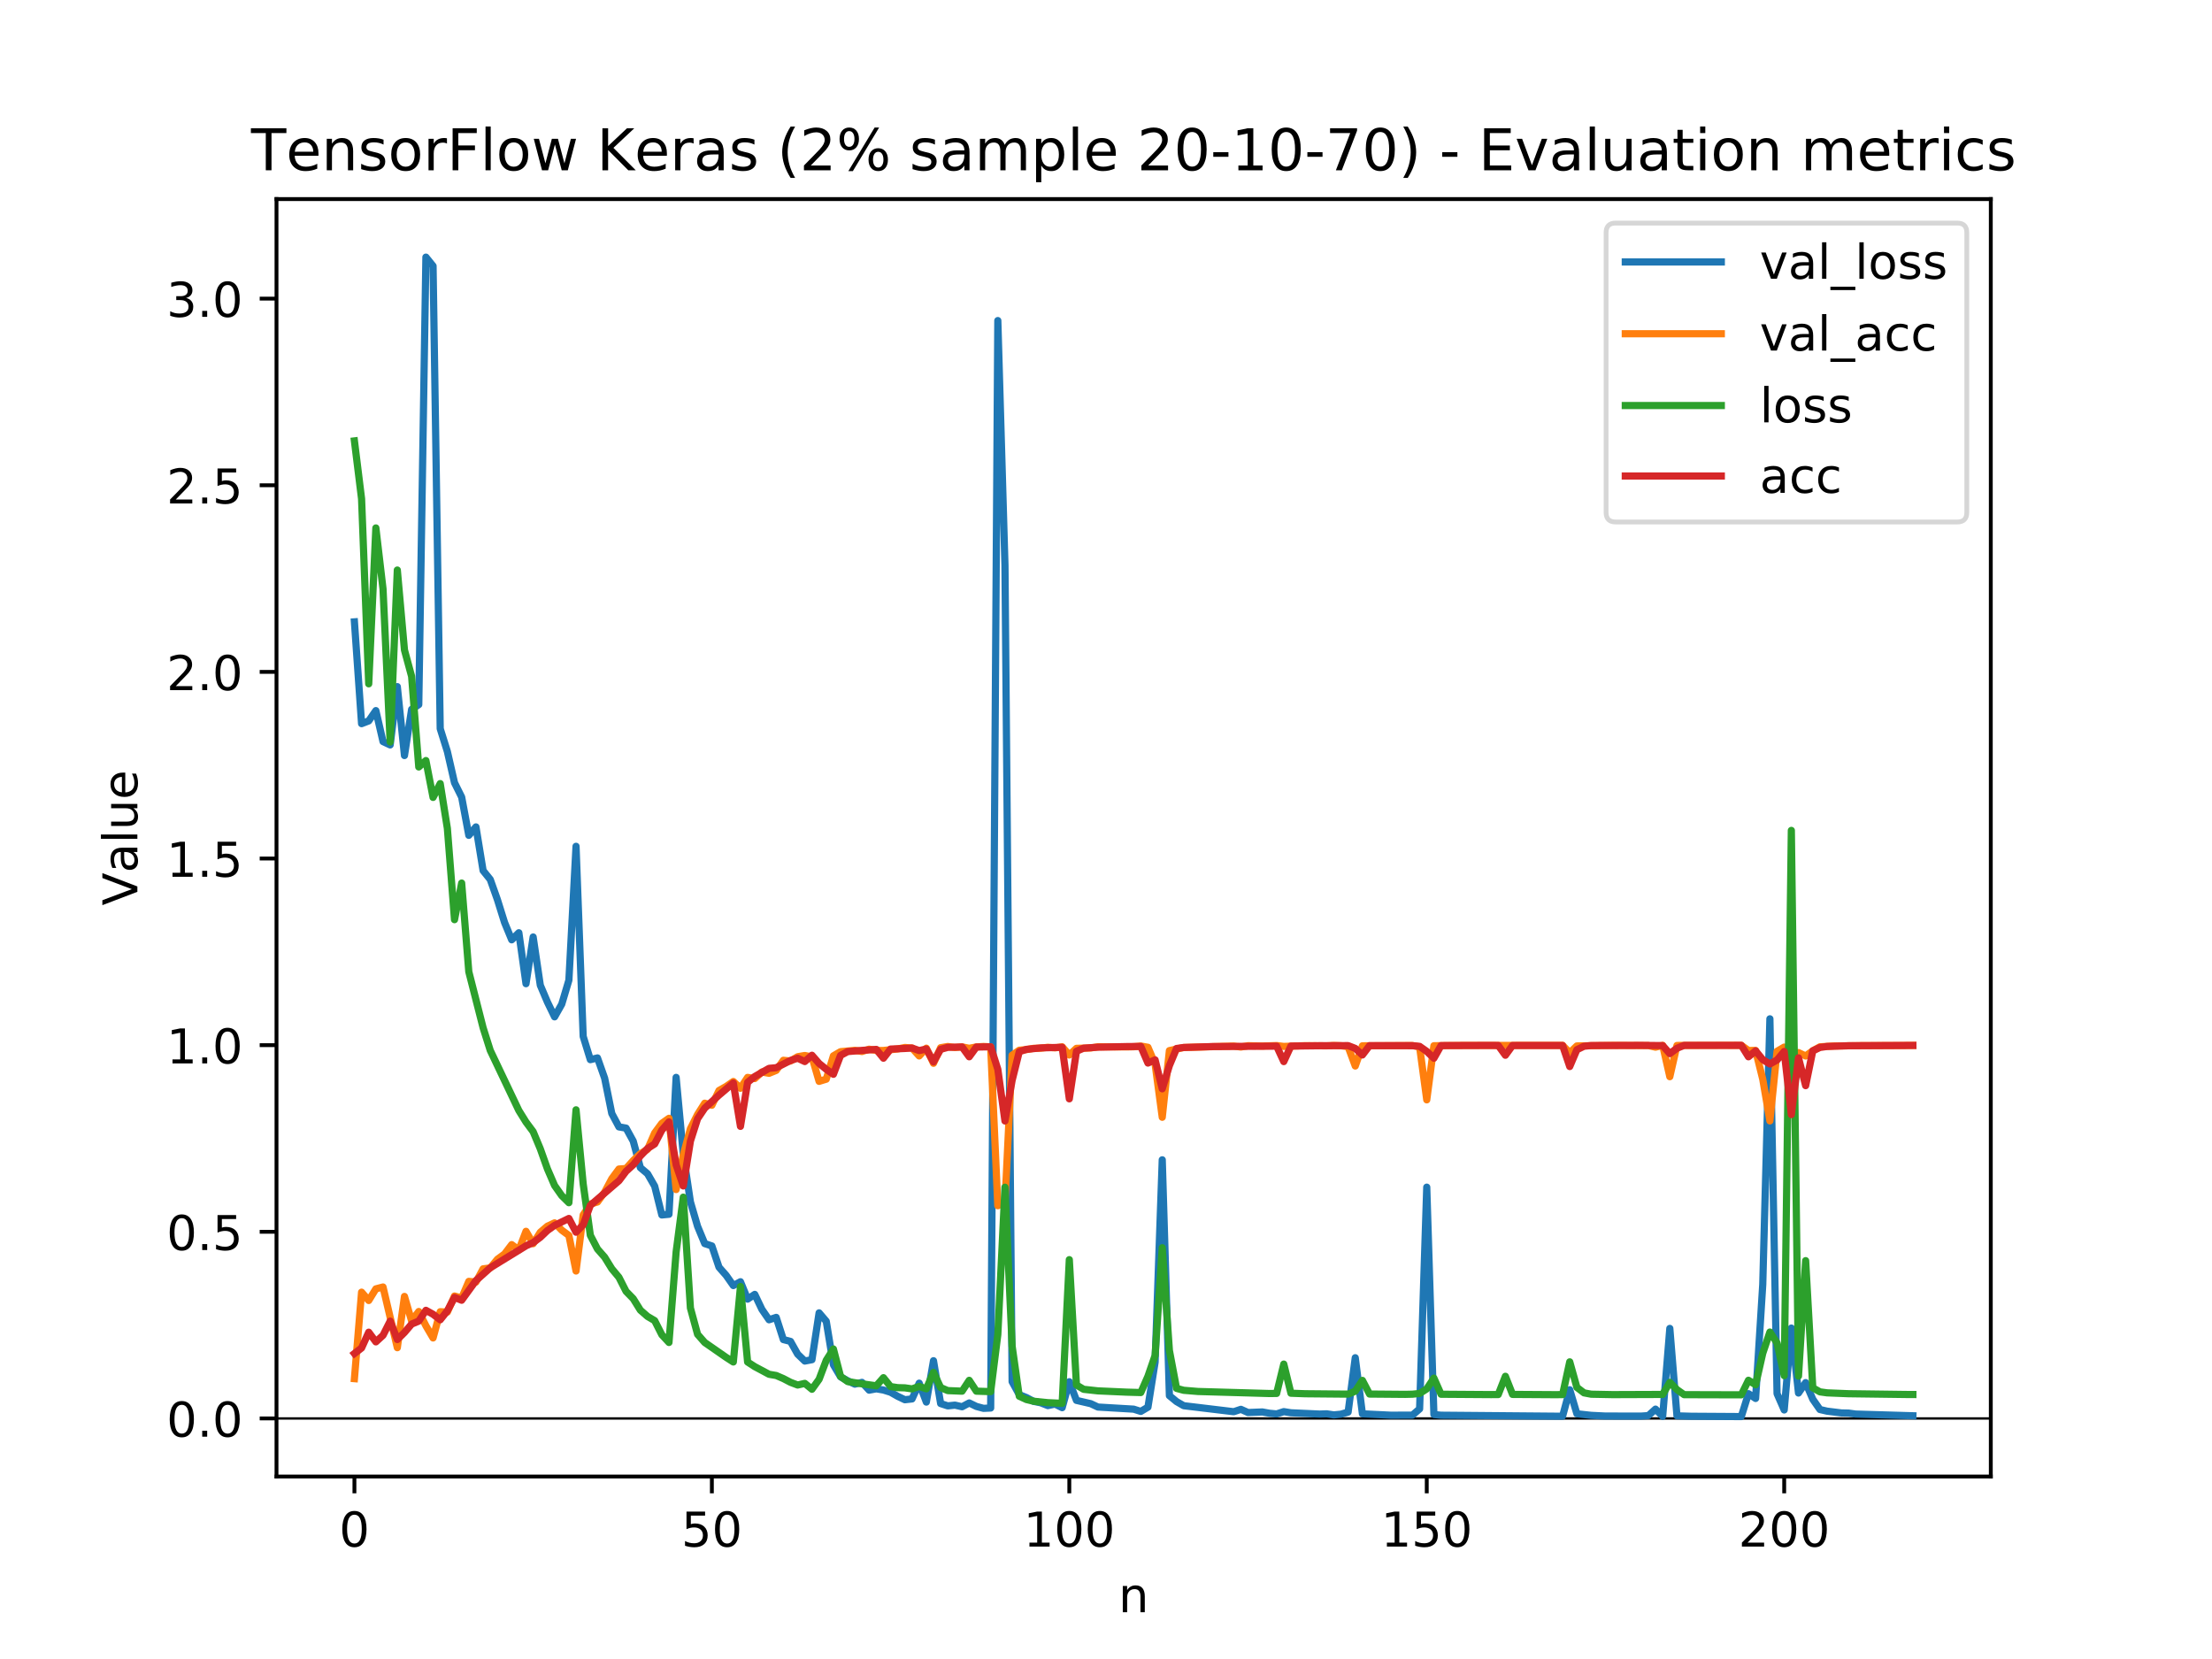<?xml version="1.0" encoding="utf-8" standalone="no"?>
<!DOCTYPE svg PUBLIC "-//W3C//DTD SVG 1.1//EN"
  "http://www.w3.org/Graphics/SVG/1.1/DTD/svg11.dtd">
<!-- Created with matplotlib (https://matplotlib.org/) -->
<svg height="345.6pt" version="1.1" viewBox="0 0 460.8 345.6" width="460.8pt" xmlns="http://www.w3.org/2000/svg" xmlns:xlink="http://www.w3.org/1999/xlink">
 <defs>
  <style type="text/css">
*{stroke-linecap:butt;stroke-linejoin:round;}
  </style>
 </defs>
 <g id="figure_1">
  <g id="patch_1">
   <path d="M 0 345.6 
L 460.8 345.6 
L 460.8 0 
L 0 0 
z
" style="fill:#ffffff;"/>
  </g>
  <g id="axes_1">
   <g id="patch_2">
    <path d="M 57.6 307.584 
L 414.72 307.584 
L 414.72 41.472 
L 57.6 41.472 
z
" style="fill:#ffffff;"/>
   </g>
   <g id="matplotlib.axis_1">
    <g id="xtick_1">
     <g id="line2d_1">
      <defs>
       <path d="M 0 0 
L 0 3.5 
" id="m9dd1b24491" style="stroke:#000000;stroke-width:0.8;"/>
      </defs>
      <g>
       <use style="stroke:#000000;stroke-width:0.8;" x="73.833" xlink:href="#m9dd1b24491" y="307.584"/>
      </g>
     </g>
     <g id="text_1">
      <!-- 0 -->
      <defs>
       <path d="M 31.781 66.406 
Q 24.172 66.406 20.328 58.906 
Q 16.5 51.422 16.5 36.375 
Q 16.5 21.391 20.328 13.891 
Q 24.172 6.391 31.781 6.391 
Q 39.453 6.391 43.281 13.891 
Q 47.125 21.391 47.125 36.375 
Q 47.125 51.422 43.281 58.906 
Q 39.453 66.406 31.781 66.406 
z
M 31.781 74.219 
Q 44.047 74.219 50.516 64.516 
Q 56.984 54.828 56.984 36.375 
Q 56.984 17.969 50.516 8.266 
Q 44.047 -1.422 31.781 -1.422 
Q 19.531 -1.422 13.062 8.266 
Q 6.594 17.969 6.594 36.375 
Q 6.594 54.828 13.062 64.516 
Q 19.531 74.219 31.781 74.219 
z
" id="DejaVuSans-48"/>
      </defs>
      <g transform="translate(70.651 322.182)scale(0.1 -0.1)">
       <use xlink:href="#DejaVuSans-48"/>
      </g>
     </g>
    </g>
    <g id="xtick_2">
     <g id="line2d_2">
      <g>
       <use style="stroke:#000000;stroke-width:0.8;" x="148.295" xlink:href="#m9dd1b24491" y="307.584"/>
      </g>
     </g>
     <g id="text_2">
      <!-- 50 -->
      <defs>
       <path d="M 10.797 72.906 
L 49.516 72.906 
L 49.516 64.594 
L 19.828 64.594 
L 19.828 46.734 
Q 21.969 47.469 24.109 47.828 
Q 26.266 48.188 28.422 48.188 
Q 40.625 48.188 47.75 41.5 
Q 54.891 34.812 54.891 23.391 
Q 54.891 11.625 47.562 5.094 
Q 40.234 -1.422 26.906 -1.422 
Q 22.312 -1.422 17.547 -0.641 
Q 12.797 0.141 7.719 1.703 
L 7.719 11.625 
Q 12.109 9.234 16.797 8.062 
Q 21.484 6.891 26.703 6.891 
Q 35.156 6.891 40.078 11.328 
Q 45.016 15.766 45.016 23.391 
Q 45.016 31 40.078 35.438 
Q 35.156 39.891 26.703 39.891 
Q 22.75 39.891 18.812 39.016 
Q 14.891 38.141 10.797 36.281 
z
" id="DejaVuSans-53"/>
      </defs>
      <g transform="translate(141.932 322.182)scale(0.1 -0.1)">
       <use xlink:href="#DejaVuSans-53"/>
       <use x="63.623" xlink:href="#DejaVuSans-48"/>
      </g>
     </g>
    </g>
    <g id="xtick_3">
     <g id="line2d_3">
      <g>
       <use style="stroke:#000000;stroke-width:0.8;" x="222.757" xlink:href="#m9dd1b24491" y="307.584"/>
      </g>
     </g>
     <g id="text_3">
      <!-- 100 -->
      <defs>
       <path d="M 12.406 8.297 
L 28.516 8.297 
L 28.516 63.922 
L 10.984 60.406 
L 10.984 69.391 
L 28.422 72.906 
L 38.281 72.906 
L 38.281 8.297 
L 54.391 8.297 
L 54.391 0 
L 12.406 0 
z
" id="DejaVuSans-49"/>
      </defs>
      <g transform="translate(213.213 322.182)scale(0.1 -0.1)">
       <use xlink:href="#DejaVuSans-49"/>
       <use x="63.623" xlink:href="#DejaVuSans-48"/>
       <use x="127.246" xlink:href="#DejaVuSans-48"/>
      </g>
     </g>
    </g>
    <g id="xtick_4">
     <g id="line2d_4">
      <g>
       <use style="stroke:#000000;stroke-width:0.8;" x="297.219" xlink:href="#m9dd1b24491" y="307.584"/>
      </g>
     </g>
     <g id="text_4">
      <!-- 150 -->
      <g transform="translate(287.675 322.182)scale(0.1 -0.1)">
       <use xlink:href="#DejaVuSans-49"/>
       <use x="63.623" xlink:href="#DejaVuSans-53"/>
       <use x="127.246" xlink:href="#DejaVuSans-48"/>
      </g>
     </g>
    </g>
    <g id="xtick_5">
     <g id="line2d_5">
      <g>
       <use style="stroke:#000000;stroke-width:0.8;" x="371.681" xlink:href="#m9dd1b24491" y="307.584"/>
      </g>
     </g>
     <g id="text_5">
      <!-- 200 -->
      <defs>
       <path d="M 19.188 8.297 
L 53.609 8.297 
L 53.609 0 
L 7.328 0 
L 7.328 8.297 
Q 12.938 14.109 22.625 23.891 
Q 32.328 33.688 34.812 36.531 
Q 39.547 41.844 41.422 45.531 
Q 43.312 49.219 43.312 52.781 
Q 43.312 58.594 39.234 62.25 
Q 35.156 65.922 28.609 65.922 
Q 23.969 65.922 18.812 64.312 
Q 13.672 62.703 7.812 59.422 
L 7.812 69.391 
Q 13.766 71.781 18.938 73 
Q 24.125 74.219 28.422 74.219 
Q 39.75 74.219 46.484 68.547 
Q 53.219 62.891 53.219 53.422 
Q 53.219 48.922 51.531 44.891 
Q 49.859 40.875 45.406 35.406 
Q 44.188 33.984 37.641 27.219 
Q 31.109 20.453 19.188 8.297 
z
" id="DejaVuSans-50"/>
      </defs>
      <g transform="translate(362.137 322.182)scale(0.1 -0.1)">
       <use xlink:href="#DejaVuSans-50"/>
       <use x="63.623" xlink:href="#DejaVuSans-48"/>
       <use x="127.246" xlink:href="#DejaVuSans-48"/>
      </g>
     </g>
    </g>
    <g id="text_6">
     <!-- n -->
     <defs>
      <path d="M 54.891 33.016 
L 54.891 0 
L 45.906 0 
L 45.906 32.719 
Q 45.906 40.484 42.875 44.328 
Q 39.844 48.188 33.797 48.188 
Q 26.516 48.188 22.312 43.547 
Q 18.109 38.922 18.109 30.906 
L 18.109 0 
L 9.078 0 
L 9.078 54.688 
L 18.109 54.688 
L 18.109 46.188 
Q 21.344 51.125 25.703 53.562 
Q 30.078 56 35.797 56 
Q 45.219 56 50.047 50.172 
Q 54.891 44.344 54.891 33.016 
z
" id="DejaVuSans-110"/>
     </defs>
     <g transform="translate(232.991 335.861)scale(0.1 -0.1)">
      <use xlink:href="#DejaVuSans-110"/>
     </g>
    </g>
   </g>
   <g id="matplotlib.axis_2">
    <g id="ytick_1">
     <g id="line2d_6">
      <defs>
       <path d="M 0 0 
L -3.5 0 
" id="mfc730a6070" style="stroke:#000000;stroke-width:0.8;"/>
      </defs>
      <g>
       <use style="stroke:#000000;stroke-width:0.8;" x="57.6" xlink:href="#mfc730a6070" y="295.488"/>
      </g>
     </g>
     <g id="text_7">
      <!-- 0.0 -->
      <defs>
       <path d="M 10.688 12.406 
L 21 12.406 
L 21 0 
L 10.688 0 
z
" id="DejaVuSans-46"/>
      </defs>
      <g transform="translate(34.697 299.287)scale(0.1 -0.1)">
       <use xlink:href="#DejaVuSans-48"/>
       <use x="63.623" xlink:href="#DejaVuSans-46"/>
       <use x="95.41" xlink:href="#DejaVuSans-48"/>
      </g>
     </g>
    </g>
    <g id="ytick_2">
     <g id="line2d_7">
      <g>
       <use style="stroke:#000000;stroke-width:0.8;" x="57.6" xlink:href="#mfc730a6070" y="256.607"/>
      </g>
     </g>
     <g id="text_8">
      <!-- 0.5 -->
      <g transform="translate(34.697 260.407)scale(0.1 -0.1)">
       <use xlink:href="#DejaVuSans-48"/>
       <use x="63.623" xlink:href="#DejaVuSans-46"/>
       <use x="95.41" xlink:href="#DejaVuSans-53"/>
      </g>
     </g>
    </g>
    <g id="ytick_3">
     <g id="line2d_8">
      <g>
       <use style="stroke:#000000;stroke-width:0.8;" x="57.6" xlink:href="#mfc730a6070" y="217.727"/>
      </g>
     </g>
     <g id="text_9">
      <!-- 1.0 -->
      <g transform="translate(34.697 221.526)scale(0.1 -0.1)">
       <use xlink:href="#DejaVuSans-49"/>
       <use x="63.623" xlink:href="#DejaVuSans-46"/>
       <use x="95.41" xlink:href="#DejaVuSans-48"/>
      </g>
     </g>
    </g>
    <g id="ytick_4">
     <g id="line2d_9">
      <g>
       <use style="stroke:#000000;stroke-width:0.8;" x="57.6" xlink:href="#mfc730a6070" y="178.846"/>
      </g>
     </g>
     <g id="text_10">
      <!-- 1.5 -->
      <g transform="translate(34.697 182.645)scale(0.1 -0.1)">
       <use xlink:href="#DejaVuSans-49"/>
       <use x="63.623" xlink:href="#DejaVuSans-46"/>
       <use x="95.41" xlink:href="#DejaVuSans-53"/>
      </g>
     </g>
    </g>
    <g id="ytick_5">
     <g id="line2d_10">
      <g>
       <use style="stroke:#000000;stroke-width:0.8;" x="57.6" xlink:href="#mfc730a6070" y="139.966"/>
      </g>
     </g>
     <g id="text_11">
      <!-- 2.0 -->
      <g transform="translate(34.697 143.765)scale(0.1 -0.1)">
       <use xlink:href="#DejaVuSans-50"/>
       <use x="63.623" xlink:href="#DejaVuSans-46"/>
       <use x="95.41" xlink:href="#DejaVuSans-48"/>
      </g>
     </g>
    </g>
    <g id="ytick_6">
     <g id="line2d_11">
      <g>
       <use style="stroke:#000000;stroke-width:0.8;" x="57.6" xlink:href="#mfc730a6070" y="101.085"/>
      </g>
     </g>
     <g id="text_12">
      <!-- 2.5 -->
      <g transform="translate(34.697 104.884)scale(0.1 -0.1)">
       <use xlink:href="#DejaVuSans-50"/>
       <use x="63.623" xlink:href="#DejaVuSans-46"/>
       <use x="95.41" xlink:href="#DejaVuSans-53"/>
      </g>
     </g>
    </g>
    <g id="ytick_7">
     <g id="line2d_12">
      <g>
       <use style="stroke:#000000;stroke-width:0.8;" x="57.6" xlink:href="#mfc730a6070" y="62.204"/>
      </g>
     </g>
     <g id="text_13">
      <!-- 3.0 -->
      <defs>
       <path d="M 40.578 39.312 
Q 47.656 37.797 51.625 33 
Q 55.609 28.219 55.609 21.188 
Q 55.609 10.406 48.188 4.484 
Q 40.766 -1.422 27.094 -1.422 
Q 22.516 -1.422 17.656 -0.516 
Q 12.797 0.391 7.625 2.203 
L 7.625 11.719 
Q 11.719 9.328 16.594 8.109 
Q 21.484 6.891 26.812 6.891 
Q 36.078 6.891 40.938 10.547 
Q 45.797 14.203 45.797 21.188 
Q 45.797 27.641 41.281 31.266 
Q 36.766 34.906 28.719 34.906 
L 20.219 34.906 
L 20.219 43.016 
L 29.109 43.016 
Q 36.375 43.016 40.234 45.922 
Q 44.094 48.828 44.094 54.297 
Q 44.094 59.906 40.109 62.906 
Q 36.141 65.922 28.719 65.922 
Q 24.656 65.922 20.016 65.031 
Q 15.375 64.156 9.812 62.312 
L 9.812 71.094 
Q 15.438 72.656 20.344 73.438 
Q 25.25 74.219 29.594 74.219 
Q 40.828 74.219 47.359 69.109 
Q 53.906 64.016 53.906 55.328 
Q 53.906 49.266 50.438 45.094 
Q 46.969 40.922 40.578 39.312 
z
" id="DejaVuSans-51"/>
      </defs>
      <g transform="translate(34.697 66.004)scale(0.1 -0.1)">
       <use xlink:href="#DejaVuSans-51"/>
       <use x="63.623" xlink:href="#DejaVuSans-46"/>
       <use x="95.41" xlink:href="#DejaVuSans-48"/>
      </g>
     </g>
    </g>
    <g id="text_14">
     <!-- Value -->
     <defs>
      <path d="M 28.609 0 
L 0.781 72.906 
L 11.078 72.906 
L 34.188 11.531 
L 57.328 72.906 
L 67.578 72.906 
L 39.797 0 
z
" id="DejaVuSans-86"/>
      <path d="M 34.281 27.484 
Q 23.391 27.484 19.188 25 
Q 14.984 22.516 14.984 16.5 
Q 14.984 11.719 18.141 8.906 
Q 21.297 6.109 26.703 6.109 
Q 34.188 6.109 38.703 11.406 
Q 43.219 16.703 43.219 25.484 
L 43.219 27.484 
z
M 52.203 31.203 
L 52.203 0 
L 43.219 0 
L 43.219 8.297 
Q 40.141 3.328 35.547 0.953 
Q 30.953 -1.422 24.312 -1.422 
Q 15.922 -1.422 10.953 3.297 
Q 6 8.016 6 15.922 
Q 6 25.141 12.172 29.828 
Q 18.359 34.516 30.609 34.516 
L 43.219 34.516 
L 43.219 35.406 
Q 43.219 41.609 39.141 45 
Q 35.062 48.391 27.688 48.391 
Q 23 48.391 18.547 47.266 
Q 14.109 46.141 10.016 43.891 
L 10.016 52.203 
Q 14.938 54.109 19.578 55.047 
Q 24.219 56 28.609 56 
Q 40.484 56 46.344 49.844 
Q 52.203 43.703 52.203 31.203 
z
" id="DejaVuSans-97"/>
      <path d="M 9.422 75.984 
L 18.406 75.984 
L 18.406 0 
L 9.422 0 
z
" id="DejaVuSans-108"/>
      <path d="M 8.5 21.578 
L 8.5 54.688 
L 17.484 54.688 
L 17.484 21.922 
Q 17.484 14.156 20.5 10.266 
Q 23.531 6.391 29.594 6.391 
Q 36.859 6.391 41.078 11.031 
Q 45.312 15.672 45.312 23.688 
L 45.312 54.688 
L 54.297 54.688 
L 54.297 0 
L 45.312 0 
L 45.312 8.406 
Q 42.047 3.422 37.719 1 
Q 33.406 -1.422 27.688 -1.422 
Q 18.266 -1.422 13.375 4.438 
Q 8.5 10.297 8.5 21.578 
z
M 31.109 56 
z
" id="DejaVuSans-117"/>
      <path d="M 56.203 29.594 
L 56.203 25.203 
L 14.891 25.203 
Q 15.484 15.922 20.484 11.062 
Q 25.484 6.203 34.422 6.203 
Q 39.594 6.203 44.453 7.469 
Q 49.312 8.734 54.109 11.281 
L 54.109 2.781 
Q 49.266 0.734 44.188 -0.344 
Q 39.109 -1.422 33.891 -1.422 
Q 20.797 -1.422 13.156 6.188 
Q 5.516 13.812 5.516 26.812 
Q 5.516 40.234 12.766 48.109 
Q 20.016 56 32.328 56 
Q 43.359 56 49.781 48.891 
Q 56.203 41.797 56.203 29.594 
z
M 47.219 32.234 
Q 47.125 39.594 43.094 43.984 
Q 39.062 48.391 32.422 48.391 
Q 24.906 48.391 20.391 44.141 
Q 15.875 39.891 15.188 32.172 
z
" id="DejaVuSans-101"/>
     </defs>
     <g transform="translate(28.617 188.641)rotate(-90)scale(0.1 -0.1)">
      <use xlink:href="#DejaVuSans-86"/>
      <use x="68.299" xlink:href="#DejaVuSans-97"/>
      <use x="129.578" xlink:href="#DejaVuSans-108"/>
      <use x="157.361" xlink:href="#DejaVuSans-117"/>
      <use x="220.74" xlink:href="#DejaVuSans-101"/>
     </g>
    </g>
   </g>
   <g id="line2d_13">
    <path clip-path="url(#pf12d24ecd7)" d="M 57.6 295.488 
L 414.72 295.488 
" style="fill:none;stroke:#000000;stroke-linecap:square;stroke-width:0.5;"/>
   </g>
   <g id="line2d_14">
    <path clip-path="url(#pf12d24ecd7)" d="M 73.833 129.542 
L 75.322 150.751 
L 76.811 150.179 
L 78.3 148.035 
L 79.79 154.48 
L 81.279 155.181 
L 82.768 143.04 
L 84.257 157.391 
L 85.747 147.777 
L 87.236 146.785 
L 88.725 53.568 
L 90.214 55.411 
L 91.704 151.799 
L 93.193 156.56 
L 94.682 163.057 
L 96.171 166.052 
L 97.661 174.016 
L 99.15 172.262 
L 100.639 181.364 
L 102.128 183.211 
L 103.618 187.407 
L 105.107 192.171 
L 106.596 195.779 
L 108.085 194.309 
L 109.575 204.924 
L 111.064 195.193 
L 112.553 205.245 
L 114.042 208.753 
L 115.531 211.826 
L 117.021 209.188 
L 118.51 204.189 
L 119.999 176.302 
L 121.488 215.9 
L 122.978 220.746 
L 124.467 220.385 
L 125.956 224.601 
L 127.445 231.959 
L 128.935 234.753 
L 130.424 235.01 
L 131.913 237.724 
L 133.402 243.25 
L 134.892 244.511 
L 136.381 247.094 
L 137.87 253.096 
L 139.359 252.955 
L 140.849 224.439 
L 142.338 240.427 
L 143.827 250.372 
L 145.316 255.463 
L 146.806 259.065 
L 148.295 259.551 
L 149.784 263.989 
L 151.273 265.681 
L 152.763 267.803 
L 154.252 267.009 
L 155.741 270.629 
L 157.23 269.645 
L 158.719 272.771 
L 160.209 274.932 
L 161.698 274.437 
L 163.187 279.057 
L 164.676 279.439 
L 166.166 282.096 
L 167.655 283.531 
L 169.144 283.249 
L 170.633 273.494 
L 172.123 275.243 
L 173.612 284.302 
L 175.101 286.816 
L 176.59 287.646 
L 178.08 288.343 
L 179.569 287.974 
L 181.058 289.593 
L 182.547 289.315 
L 184.037 289.567 
L 185.526 290.031 
L 187.015 290.879 
L 188.504 291.59 
L 189.994 291.422 
L 191.483 288.138 
L 192.972 292.078 
L 194.461 283.465 
L 195.95 292.385 
L 197.44 292.87 
L 198.929 292.714 
L 200.418 293.053 
L 201.907 292.26 
L 203.397 292.985 
L 204.886 293.385 
L 206.375 293.316 
L 207.864 66.781 
L 209.354 117.791 
L 210.843 287.825 
L 212.332 290.533 
L 213.821 291.134 
L 215.311 291.923 
L 216.8 292.225 
L 218.289 292.811 
L 219.778 292.494 
L 221.268 293.244 
L 222.757 287.84 
L 224.246 291.723 
L 227.225 292.412 
L 228.714 293.113 
L 236.16 293.553 
L 237.649 294.023 
L 239.138 293.14 
L 240.628 283.755 
L 242.117 241.61 
L 243.606 290.745 
L 245.095 291.973 
L 246.585 292.833 
L 257.009 294.086 
L 258.499 293.588 
L 259.988 294.257 
L 262.966 294.138 
L 264.456 294.407 
L 265.945 294.547 
L 267.434 294.069 
L 268.923 294.31 
L 274.88 294.578 
L 276.37 294.526 
L 277.859 294.75 
L 279.348 294.603 
L 280.837 294.162 
L 282.326 282.842 
L 283.816 294.526 
L 289.773 294.814 
L 294.24 294.796 
L 295.73 293.499 
L 297.219 247.309 
L 298.708 294.67 
L 300.197 294.816 
L 325.514 295.032 
L 327.004 289.509 
L 328.493 294.516 
L 331.471 294.843 
L 334.45 294.989 
L 341.896 294.999 
L 343.385 294.893 
L 344.875 293.547 
L 346.364 295.058 
L 347.853 276.734 
L 349.342 294.947 
L 352.321 295.034 
L 362.745 295.099 
L 364.235 290.328 
L 365.724 291.322 
L 367.213 267.576 
L 368.702 212.24 
L 370.192 290.317 
L 371.681 293.719 
L 373.17 276.664 
L 374.659 290.194 
L 376.149 288.022 
L 377.638 291.49 
L 379.127 293.629 
L 380.616 293.972 
L 383.595 294.341 
L 385.084 294.373 
L 386.573 294.576 
L 398.487 294.931 
L 398.487 294.931 
" style="fill:none;stroke:#1f77b4;stroke-linecap:square;stroke-width:1.5;"/>
   </g>
   <g id="line2d_15">
    <path clip-path="url(#pf12d24ecd7)" d="M 73.833 287.201 
L 75.322 269.182 
L 76.811 270.919 
L 78.3 268.495 
L 79.79 268.104 
L 82.768 280.751 
L 84.257 270.07 
L 85.747 275.18 
L 87.236 273.212 
L 88.725 276.191 
L 90.214 278.718 
L 91.704 273.256 
L 93.193 273.33 
L 94.682 269.988 
L 96.171 270.393 
L 97.661 266.932 
L 99.15 267.081 
L 100.639 264.323 
L 102.128 264.135 
L 103.618 262.329 
L 105.107 261.235 
L 106.596 259.276 
L 108.085 260.387 
L 109.575 256.503 
L 111.064 259.082 
L 112.553 256.703 
L 114.042 255.433 
L 115.531 254.746 
L 117.021 256.269 
L 118.51 257.367 
L 119.999 264.772 
L 121.488 253.097 
L 122.978 250.824 
L 124.467 250.394 
L 125.956 248.348 
L 127.445 245.551 
L 128.935 243.531 
L 130.424 243.423 
L 131.913 241.761 
L 133.402 240.337 
L 134.892 239.431 
L 136.381 236.023 
L 137.87 234.011 
L 139.359 232.963 
L 140.849 247.804 
L 142.338 240.607 
L 143.827 235.131 
L 145.316 232.165 
L 146.806 229.817 
L 148.295 230.243 
L 149.784 227.172 
L 151.273 226.328 
L 152.763 225.299 
L 154.252 226.703 
L 155.741 224.442 
L 157.23 224.68 
L 158.719 223.317 
L 160.209 223.588 
L 161.698 222.982 
L 163.187 220.879 
L 164.676 221.028 
L 166.166 220.132 
L 167.655 219.88 
L 169.144 220.176 
L 170.633 225.267 
L 172.123 224.813 
L 173.612 219.95 
L 175.101 219.081 
L 178.08 218.811 
L 179.569 219.047 
L 181.058 218.567 
L 182.547 218.828 
L 184.037 218.835 
L 187.015 218.514 
L 188.504 218.209 
L 189.994 218.326 
L 191.483 219.971 
L 192.972 218.359 
L 194.461 221.503 
L 195.95 218.257 
L 197.44 218.003 
L 198.929 218.221 
L 200.418 218.086 
L 201.907 218.38 
L 203.397 218.093 
L 204.886 218.003 
L 206.375 218.078 
L 207.864 251.174 
L 209.354 250.551 
L 210.843 219.827 
L 212.332 218.78 
L 213.821 218.653 
L 215.311 218.387 
L 216.8 218.359 
L 218.289 218.168 
L 219.778 218.29 
L 221.268 218.066 
L 222.757 219.775 
L 224.246 218.388 
L 227.225 218.313 
L 228.714 218.066 
L 234.671 218.093 
L 236.16 218.06 
L 237.649 217.904 
L 239.138 218.17 
L 240.628 221.65 
L 242.117 232.746 
L 243.606 218.859 
L 246.585 218.215 
L 257.009 217.913 
L 258.499 218.115 
L 259.988 217.839 
L 262.966 217.91 
L 265.945 217.811 
L 267.434 217.99 
L 271.902 217.827 
L 276.37 217.868 
L 277.859 217.786 
L 279.348 217.85 
L 280.837 218.04 
L 282.326 222.068 
L 283.816 217.863 
L 294.24 217.803 
L 295.73 218.086 
L 297.219 229.117 
L 298.708 217.844 
L 304.665 217.781 
L 325.514 217.769 
L 327.004 219.312 
L 328.493 217.887 
L 335.939 217.771 
L 343.385 217.81 
L 344.875 218.145 
L 346.364 217.767 
L 347.853 224.295 
L 349.342 217.788 
L 358.278 217.76 
L 362.745 217.763 
L 364.235 218.835 
L 365.724 218.827 
L 367.213 224.826 
L 368.702 233.5 
L 370.192 219.003 
L 371.681 218.128 
L 373.17 222.842 
L 374.659 219.276 
L 376.149 219.978 
L 377.638 218.9 
L 379.127 218.068 
L 382.106 217.896 
L 388.063 217.818 
L 395.509 217.802 
L 398.487 217.774 
L 398.487 217.774 
" style="fill:none;stroke:#ff7f0e;stroke-linecap:square;stroke-width:1.5;"/>
   </g>
   <g id="line2d_16">
    <path clip-path="url(#pf12d24ecd7)" d="M 73.833 91.85 
L 75.322 103.906 
L 76.811 142.451 
L 78.3 109.981 
L 79.79 122.688 
L 81.279 154.572 
L 82.768 118.752 
L 84.257 135.406 
L 85.747 140.909 
L 87.236 159.772 
L 88.725 158.438 
L 90.214 166.117 
L 91.704 163.237 
L 93.193 172.561 
L 94.682 191.584 
L 96.171 183.957 
L 97.661 202.43 
L 100.639 214.102 
L 102.128 218.818 
L 108.085 231.341 
L 109.575 233.744 
L 111.064 235.75 
L 112.553 239.322 
L 114.042 243.509 
L 115.531 246.964 
L 117.021 249.079 
L 118.51 250.545 
L 119.999 231.194 
L 121.488 246.616 
L 122.978 257.336 
L 124.467 260.192 
L 125.956 261.888 
L 127.445 264.298 
L 128.935 266.088 
L 130.424 269.014 
L 131.913 270.54 
L 133.402 272.933 
L 134.892 274.235 
L 136.381 275.114 
L 137.87 278.054 
L 139.359 279.662 
L 140.849 260.804 
L 142.338 249.392 
L 143.827 272.486 
L 145.316 277.962 
L 146.806 279.664 
L 151.273 282.764 
L 152.763 283.726 
L 154.252 268.002 
L 155.741 283.731 
L 157.23 284.697 
L 160.209 286.287 
L 161.698 286.541 
L 163.187 287.184 
L 164.676 287.96 
L 166.166 288.525 
L 167.655 288.182 
L 169.144 289.406 
L 170.633 287.331 
L 172.123 283.379 
L 173.612 281.021 
L 175.101 286.73 
L 176.59 287.807 
L 179.569 288.278 
L 182.547 288.688 
L 184.037 286.999 
L 185.526 288.849 
L 187.015 289.074 
L 188.504 289.113 
L 189.994 289.332 
L 191.483 288.815 
L 192.972 289.317 
L 194.461 285.889 
L 195.95 289.055 
L 197.44 289.687 
L 200.418 289.807 
L 201.907 287.548 
L 203.397 289.806 
L 206.375 289.9 
L 207.864 278.011 
L 209.354 247.321 
L 210.843 280.422 
L 212.332 290.864 
L 213.821 291.547 
L 215.311 291.9 
L 218.289 292.202 
L 221.268 292.34 
L 222.757 262.411 
L 224.246 288.518 
L 225.735 289.416 
L 228.714 289.743 
L 234.671 290.008 
L 237.649 290.093 
L 239.138 286.7 
L 240.628 282.375 
L 242.117 259.928 
L 243.606 281.322 
L 245.095 289.222 
L 246.585 289.623 
L 249.563 289.869 
L 264.456 290.295 
L 265.945 290.277 
L 267.434 284.164 
L 268.923 290.234 
L 271.902 290.342 
L 280.837 290.424 
L 282.326 289.813 
L 283.816 287.565 
L 285.305 290.407 
L 292.751 290.47 
L 294.24 290.436 
L 295.73 290.284 
L 297.219 289.329 
L 298.708 287.09 
L 300.197 290.447 
L 310.622 290.519 
L 312.111 290.509 
L 313.601 286.706 
L 315.09 290.481 
L 324.025 290.537 
L 325.514 290.522 
L 327.004 283.698 
L 328.493 289.017 
L 329.982 290.157 
L 331.471 290.439 
L 335.939 290.524 
L 346.364 290.487 
L 347.853 287.965 
L 349.342 289.485 
L 350.832 290.535 
L 362.745 290.568 
L 364.235 287.535 
L 365.724 288.475 
L 367.213 281.916 
L 368.702 277.49 
L 370.192 279.774 
L 371.681 286.575 
L 373.17 172.99 
L 374.659 286.669 
L 376.149 262.617 
L 377.638 289.108 
L 379.127 289.949 
L 380.616 290.156 
L 385.084 290.337 
L 396.998 290.494 
L 398.487 290.503 
L 398.487 290.503 
" style="fill:none;stroke:#2ca02c;stroke-linecap:square;stroke-width:1.5;"/>
   </g>
   <g id="line2d_17">
    <path clip-path="url(#pf12d24ecd7)" d="M 73.833 281.964 
L 75.322 280.81 
L 76.811 277.521 
L 78.3 279.536 
L 79.79 278.169 
L 81.279 275.215 
L 82.768 279.047 
L 84.257 277.58 
L 85.747 275.832 
L 87.236 275.208 
L 88.725 272.963 
L 90.214 273.787 
L 91.704 274.936 
L 93.193 273.071 
L 94.682 270.273 
L 96.171 270.863 
L 99.15 266.764 
L 102.128 264.105 
L 109.575 259.528 
L 111.064 258.852 
L 112.553 257.751 
L 114.042 256.331 
L 115.531 255.27 
L 118.51 253.826 
L 119.999 256.693 
L 121.488 255.149 
L 122.978 251.093 
L 128.935 245.975 
L 130.424 244.002 
L 131.913 242.641 
L 133.402 240.804 
L 134.892 239.258 
L 136.381 238.305 
L 137.87 235.43 
L 139.359 233.709 
L 140.849 242.668 
L 142.338 247.056 
L 143.827 237.723 
L 145.316 233.05 
L 146.806 230.848 
L 149.784 228.131 
L 152.763 225.604 
L 154.252 234.64 
L 155.741 225.473 
L 157.23 224.26 
L 160.209 222.558 
L 161.698 222.426 
L 164.676 220.918 
L 166.166 220.446 
L 167.655 221.138 
L 169.144 219.83 
L 170.633 221.541 
L 172.123 222.752 
L 173.612 223.794 
L 175.101 219.865 
L 176.59 219.064 
L 179.569 218.817 
L 182.547 218.609 
L 184.037 220.441 
L 185.526 218.538 
L 188.504 218.417 
L 189.994 218.319 
L 191.483 218.855 
L 192.972 218.525 
L 194.461 221.206 
L 195.95 218.594 
L 197.44 218.184 
L 200.418 218.101 
L 201.907 220.147 
L 203.397 218.116 
L 206.375 218.066 
L 207.864 222.755 
L 209.354 233.521 
L 210.843 225.051 
L 212.332 219.089 
L 213.821 218.6 
L 216.8 218.297 
L 221.268 218.175 
L 222.757 228.908 
L 224.246 218.994 
L 225.735 218.353 
L 228.714 218.148 
L 234.671 218.019 
L 237.649 217.992 
L 239.138 221.453 
L 240.628 220.791 
L 242.117 226.816 
L 243.606 221.985 
L 245.095 218.42 
L 246.585 218.208 
L 252.542 218.02 
L 265.945 217.928 
L 267.434 221.147 
L 268.923 217.916 
L 274.88 217.846 
L 280.837 217.821 
L 282.326 218.399 
L 283.816 219.77 
L 285.305 217.825 
L 294.24 217.836 
L 295.73 217.976 
L 297.219 219.02 
L 298.708 220.445 
L 300.197 217.814 
L 310.622 217.777 
L 312.111 217.792 
L 313.601 219.829 
L 315.09 217.79 
L 325.514 217.787 
L 327.004 222.18 
L 328.493 218.676 
L 329.982 217.949 
L 331.471 217.804 
L 341.896 217.77 
L 346.364 217.816 
L 347.853 219.49 
L 349.342 218.371 
L 350.832 217.772 
L 362.745 217.761 
L 364.235 220.149 
L 365.724 218.913 
L 367.213 220.737 
L 368.702 221.65 
L 370.192 220.814 
L 371.681 219.041 
L 373.17 232.187 
L 374.659 220.369 
L 376.149 226.161 
L 377.638 218.905 
L 379.127 218.203 
L 380.616 217.995 
L 385.084 217.848 
L 398.487 217.778 
L 398.487 217.778 
" style="fill:none;stroke:#d62728;stroke-linecap:square;stroke-width:1.5;"/>
   </g>
   <g id="patch_3">
    <path d="M 57.6 307.584 
L 57.6 41.472 
" style="fill:none;stroke:#000000;stroke-linecap:square;stroke-linejoin:miter;stroke-width:0.8;"/>
   </g>
   <g id="patch_4">
    <path d="M 414.72 307.584 
L 414.72 41.472 
" style="fill:none;stroke:#000000;stroke-linecap:square;stroke-linejoin:miter;stroke-width:0.8;"/>
   </g>
   <g id="patch_5">
    <path d="M 57.6 307.584 
L 414.72 307.584 
" style="fill:none;stroke:#000000;stroke-linecap:square;stroke-linejoin:miter;stroke-width:0.8;"/>
   </g>
   <g id="patch_6">
    <path d="M 57.6 41.472 
L 414.72 41.472 
" style="fill:none;stroke:#000000;stroke-linecap:square;stroke-linejoin:miter;stroke-width:0.8;"/>
   </g>
   <g id="text_15">
    <!-- TensorFlow Keras (2% sample 20-10-70) - Evaluation metrics -->
    <defs>
     <path d="M -0.297 72.906 
L 61.375 72.906 
L 61.375 64.594 
L 35.5 64.594 
L 35.5 0 
L 25.594 0 
L 25.594 64.594 
L -0.297 64.594 
z
" id="DejaVuSans-84"/>
     <path d="M 44.281 53.078 
L 44.281 44.578 
Q 40.484 46.531 36.375 47.5 
Q 32.281 48.484 27.875 48.484 
Q 21.188 48.484 17.844 46.438 
Q 14.5 44.391 14.5 40.281 
Q 14.5 37.156 16.891 35.375 
Q 19.281 33.594 26.516 31.984 
L 29.594 31.297 
Q 39.156 29.25 43.188 25.516 
Q 47.219 21.781 47.219 15.094 
Q 47.219 7.469 41.188 3.016 
Q 35.156 -1.422 24.609 -1.422 
Q 20.219 -1.422 15.453 -0.562 
Q 10.688 0.297 5.422 2 
L 5.422 11.281 
Q 10.406 8.688 15.234 7.391 
Q 20.062 6.109 24.812 6.109 
Q 31.156 6.109 34.562 8.281 
Q 37.984 10.453 37.984 14.406 
Q 37.984 18.062 35.516 20.016 
Q 33.062 21.969 24.703 23.781 
L 21.578 24.516 
Q 13.234 26.266 9.516 29.906 
Q 5.812 33.547 5.812 39.891 
Q 5.812 47.609 11.281 51.797 
Q 16.75 56 26.812 56 
Q 31.781 56 36.172 55.266 
Q 40.578 54.547 44.281 53.078 
z
" id="DejaVuSans-115"/>
     <path d="M 30.609 48.391 
Q 23.391 48.391 19.188 42.75 
Q 14.984 37.109 14.984 27.297 
Q 14.984 17.484 19.156 11.844 
Q 23.344 6.203 30.609 6.203 
Q 37.797 6.203 41.984 11.859 
Q 46.188 17.531 46.188 27.297 
Q 46.188 37.016 41.984 42.703 
Q 37.797 48.391 30.609 48.391 
z
M 30.609 56 
Q 42.328 56 49.016 48.375 
Q 55.719 40.766 55.719 27.297 
Q 55.719 13.875 49.016 6.219 
Q 42.328 -1.422 30.609 -1.422 
Q 18.844 -1.422 12.172 6.219 
Q 5.516 13.875 5.516 27.297 
Q 5.516 40.766 12.172 48.375 
Q 18.844 56 30.609 56 
z
" id="DejaVuSans-111"/>
     <path d="M 41.109 46.297 
Q 39.594 47.172 37.812 47.578 
Q 36.031 48 33.891 48 
Q 26.266 48 22.188 43.047 
Q 18.109 38.094 18.109 28.812 
L 18.109 0 
L 9.078 0 
L 9.078 54.688 
L 18.109 54.688 
L 18.109 46.188 
Q 20.953 51.172 25.484 53.578 
Q 30.031 56 36.531 56 
Q 37.453 56 38.578 55.875 
Q 39.703 55.766 41.062 55.516 
z
" id="DejaVuSans-114"/>
     <path d="M 9.812 72.906 
L 51.703 72.906 
L 51.703 64.594 
L 19.672 64.594 
L 19.672 43.109 
L 48.578 43.109 
L 48.578 34.812 
L 19.672 34.812 
L 19.672 0 
L 9.812 0 
z
" id="DejaVuSans-70"/>
     <path d="M 4.203 54.688 
L 13.188 54.688 
L 24.422 12.016 
L 35.594 54.688 
L 46.188 54.688 
L 57.422 12.016 
L 68.609 54.688 
L 77.594 54.688 
L 63.281 0 
L 52.688 0 
L 40.922 44.828 
L 29.109 0 
L 18.5 0 
z
" id="DejaVuSans-119"/>
     <path id="DejaVuSans-32"/>
     <path d="M 9.812 72.906 
L 19.672 72.906 
L 19.672 42.094 
L 52.391 72.906 
L 65.094 72.906 
L 28.906 38.922 
L 67.672 0 
L 54.688 0 
L 19.672 35.109 
L 19.672 0 
L 9.812 0 
z
" id="DejaVuSans-75"/>
     <path d="M 31 75.875 
Q 24.469 64.656 21.281 53.656 
Q 18.109 42.672 18.109 31.391 
Q 18.109 20.125 21.312 9.062 
Q 24.516 -2 31 -13.188 
L 23.188 -13.188 
Q 15.875 -1.703 12.234 9.375 
Q 8.594 20.453 8.594 31.391 
Q 8.594 42.281 12.203 53.312 
Q 15.828 64.359 23.188 75.875 
z
" id="DejaVuSans-40"/>
     <path d="M 72.703 32.078 
Q 68.453 32.078 66.031 28.469 
Q 63.625 24.859 63.625 18.406 
Q 63.625 12.062 66.031 8.422 
Q 68.453 4.781 72.703 4.781 
Q 76.859 4.781 79.266 8.422 
Q 81.688 12.062 81.688 18.406 
Q 81.688 24.812 79.266 28.438 
Q 76.859 32.078 72.703 32.078 
z
M 72.703 38.281 
Q 80.422 38.281 84.953 32.906 
Q 89.5 27.547 89.5 18.406 
Q 89.5 9.281 84.938 3.922 
Q 80.375 -1.422 72.703 -1.422 
Q 64.891 -1.422 60.344 3.922 
Q 55.812 9.281 55.812 18.406 
Q 55.812 27.594 60.375 32.938 
Q 64.938 38.281 72.703 38.281 
z
M 22.312 68.016 
Q 18.109 68.016 15.688 64.375 
Q 13.281 60.75 13.281 54.391 
Q 13.281 47.953 15.672 44.328 
Q 18.062 40.719 22.312 40.719 
Q 26.562 40.719 28.969 44.328 
Q 31.391 47.953 31.391 54.391 
Q 31.391 60.688 28.953 64.344 
Q 26.516 68.016 22.312 68.016 
z
M 66.406 74.219 
L 74.219 74.219 
L 28.609 -1.422 
L 20.797 -1.422 
z
M 22.312 74.219 
Q 30.031 74.219 34.609 68.875 
Q 39.203 63.531 39.203 54.391 
Q 39.203 45.172 34.641 39.844 
Q 30.078 34.516 22.312 34.516 
Q 14.547 34.516 10.031 39.859 
Q 5.516 45.219 5.516 54.391 
Q 5.516 63.484 10.047 68.844 
Q 14.594 74.219 22.312 74.219 
z
" id="DejaVuSans-37"/>
     <path d="M 52 44.188 
Q 55.375 50.25 60.062 53.125 
Q 64.75 56 71.094 56 
Q 79.641 56 84.281 50.016 
Q 88.922 44.047 88.922 33.016 
L 88.922 0 
L 79.891 0 
L 79.891 32.719 
Q 79.891 40.578 77.094 44.375 
Q 74.312 48.188 68.609 48.188 
Q 61.625 48.188 57.562 43.547 
Q 53.516 38.922 53.516 30.906 
L 53.516 0 
L 44.484 0 
L 44.484 32.719 
Q 44.484 40.625 41.703 44.406 
Q 38.922 48.188 33.109 48.188 
Q 26.219 48.188 22.156 43.531 
Q 18.109 38.875 18.109 30.906 
L 18.109 0 
L 9.078 0 
L 9.078 54.688 
L 18.109 54.688 
L 18.109 46.188 
Q 21.188 51.219 25.484 53.609 
Q 29.781 56 35.688 56 
Q 41.656 56 45.828 52.969 
Q 50 49.953 52 44.188 
z
" id="DejaVuSans-109"/>
     <path d="M 18.109 8.203 
L 18.109 -20.797 
L 9.078 -20.797 
L 9.078 54.688 
L 18.109 54.688 
L 18.109 46.391 
Q 20.953 51.266 25.266 53.625 
Q 29.594 56 35.594 56 
Q 45.562 56 51.781 48.094 
Q 58.016 40.188 58.016 27.297 
Q 58.016 14.406 51.781 6.484 
Q 45.562 -1.422 35.594 -1.422 
Q 29.594 -1.422 25.266 0.953 
Q 20.953 3.328 18.109 8.203 
z
M 48.688 27.297 
Q 48.688 37.203 44.609 42.844 
Q 40.531 48.484 33.406 48.484 
Q 26.266 48.484 22.188 42.844 
Q 18.109 37.203 18.109 27.297 
Q 18.109 17.391 22.188 11.75 
Q 26.266 6.109 33.406 6.109 
Q 40.531 6.109 44.609 11.75 
Q 48.688 17.391 48.688 27.297 
z
" id="DejaVuSans-112"/>
     <path d="M 4.891 31.391 
L 31.203 31.391 
L 31.203 23.391 
L 4.891 23.391 
z
" id="DejaVuSans-45"/>
     <path d="M 8.203 72.906 
L 55.078 72.906 
L 55.078 68.703 
L 28.609 0 
L 18.312 0 
L 43.219 64.594 
L 8.203 64.594 
z
" id="DejaVuSans-55"/>
     <path d="M 8.016 75.875 
L 15.828 75.875 
Q 23.141 64.359 26.781 53.312 
Q 30.422 42.281 30.422 31.391 
Q 30.422 20.453 26.781 9.375 
Q 23.141 -1.703 15.828 -13.188 
L 8.016 -13.188 
Q 14.5 -2 17.703 9.062 
Q 20.906 20.125 20.906 31.391 
Q 20.906 42.672 17.703 53.656 
Q 14.5 64.656 8.016 75.875 
z
" id="DejaVuSans-41"/>
     <path d="M 9.812 72.906 
L 55.906 72.906 
L 55.906 64.594 
L 19.672 64.594 
L 19.672 43.016 
L 54.391 43.016 
L 54.391 34.719 
L 19.672 34.719 
L 19.672 8.297 
L 56.781 8.297 
L 56.781 0 
L 9.812 0 
z
" id="DejaVuSans-69"/>
     <path d="M 2.984 54.688 
L 12.5 54.688 
L 29.594 8.797 
L 46.688 54.688 
L 56.203 54.688 
L 35.688 0 
L 23.484 0 
z
" id="DejaVuSans-118"/>
     <path d="M 18.312 70.219 
L 18.312 54.688 
L 36.812 54.688 
L 36.812 47.703 
L 18.312 47.703 
L 18.312 18.016 
Q 18.312 11.328 20.141 9.422 
Q 21.969 7.516 27.594 7.516 
L 36.812 7.516 
L 36.812 0 
L 27.594 0 
Q 17.188 0 13.234 3.875 
Q 9.281 7.766 9.281 18.016 
L 9.281 47.703 
L 2.688 47.703 
L 2.688 54.688 
L 9.281 54.688 
L 9.281 70.219 
z
" id="DejaVuSans-116"/>
     <path d="M 9.422 54.688 
L 18.406 54.688 
L 18.406 0 
L 9.422 0 
z
M 9.422 75.984 
L 18.406 75.984 
L 18.406 64.594 
L 9.422 64.594 
z
" id="DejaVuSans-105"/>
     <path d="M 48.781 52.594 
L 48.781 44.188 
Q 44.969 46.297 41.141 47.344 
Q 37.312 48.391 33.406 48.391 
Q 24.656 48.391 19.812 42.844 
Q 14.984 37.312 14.984 27.297 
Q 14.984 17.281 19.812 11.734 
Q 24.656 6.203 33.406 6.203 
Q 37.312 6.203 41.141 7.25 
Q 44.969 8.297 48.781 10.406 
L 48.781 2.094 
Q 45.016 0.344 40.984 -0.531 
Q 36.969 -1.422 32.422 -1.422 
Q 20.062 -1.422 12.781 6.344 
Q 5.516 14.109 5.516 27.297 
Q 5.516 40.672 12.859 48.328 
Q 20.219 56 33.016 56 
Q 37.156 56 41.109 55.141 
Q 45.062 54.297 48.781 52.594 
z
" id="DejaVuSans-99"/>
    </defs>
    <g transform="translate(52.299 35.472)scale(0.12 -0.12)">
     <use xlink:href="#DejaVuSans-84"/>
     <use x="60.818" xlink:href="#DejaVuSans-101"/>
     <use x="122.342" xlink:href="#DejaVuSans-110"/>
     <use x="185.721" xlink:href="#DejaVuSans-115"/>
     <use x="237.82" xlink:href="#DejaVuSans-111"/>
     <use x="299.002" xlink:href="#DejaVuSans-114"/>
     <use x="340.115" xlink:href="#DejaVuSans-70"/>
     <use x="397.635" xlink:href="#DejaVuSans-108"/>
     <use x="425.418" xlink:href="#DejaVuSans-111"/>
     <use x="486.6" xlink:href="#DejaVuSans-119"/>
     <use x="568.387" xlink:href="#DejaVuSans-32"/>
     <use x="600.174" xlink:href="#DejaVuSans-75"/>
     <use x="665.672" xlink:href="#DejaVuSans-101"/>
     <use x="727.195" xlink:href="#DejaVuSans-114"/>
     <use x="768.309" xlink:href="#DejaVuSans-97"/>
     <use x="829.588" xlink:href="#DejaVuSans-115"/>
     <use x="881.688" xlink:href="#DejaVuSans-32"/>
     <use x="913.475" xlink:href="#DejaVuSans-40"/>
     <use x="952.488" xlink:href="#DejaVuSans-50"/>
     <use x="1016.111" xlink:href="#DejaVuSans-37"/>
     <use x="1111.131" xlink:href="#DejaVuSans-32"/>
     <use x="1142.918" xlink:href="#DejaVuSans-115"/>
     <use x="1195.018" xlink:href="#DejaVuSans-97"/>
     <use x="1256.297" xlink:href="#DejaVuSans-109"/>
     <use x="1353.709" xlink:href="#DejaVuSans-112"/>
     <use x="1417.186" xlink:href="#DejaVuSans-108"/>
     <use x="1444.969" xlink:href="#DejaVuSans-101"/>
     <use x="1506.492" xlink:href="#DejaVuSans-32"/>
     <use x="1538.279" xlink:href="#DejaVuSans-50"/>
     <use x="1601.902" xlink:href="#DejaVuSans-48"/>
     <use x="1665.525" xlink:href="#DejaVuSans-45"/>
     <use x="1701.609" xlink:href="#DejaVuSans-49"/>
     <use x="1765.232" xlink:href="#DejaVuSans-48"/>
     <use x="1828.855" xlink:href="#DejaVuSans-45"/>
     <use x="1864.939" xlink:href="#DejaVuSans-55"/>
     <use x="1928.562" xlink:href="#DejaVuSans-48"/>
     <use x="1992.186" xlink:href="#DejaVuSans-41"/>
     <use x="2031.199" xlink:href="#DejaVuSans-32"/>
     <use x="2062.986" xlink:href="#DejaVuSans-45"/>
     <use x="2099.07" xlink:href="#DejaVuSans-32"/>
     <use x="2130.857" xlink:href="#DejaVuSans-69"/>
     <use x="2194.041" xlink:href="#DejaVuSans-118"/>
     <use x="2253.221" xlink:href="#DejaVuSans-97"/>
     <use x="2314.5" xlink:href="#DejaVuSans-108"/>
     <use x="2342.283" xlink:href="#DejaVuSans-117"/>
     <use x="2405.662" xlink:href="#DejaVuSans-97"/>
     <use x="2466.941" xlink:href="#DejaVuSans-116"/>
     <use x="2506.15" xlink:href="#DejaVuSans-105"/>
     <use x="2533.934" xlink:href="#DejaVuSans-111"/>
     <use x="2595.115" xlink:href="#DejaVuSans-110"/>
     <use x="2658.494" xlink:href="#DejaVuSans-32"/>
     <use x="2690.281" xlink:href="#DejaVuSans-109"/>
     <use x="2787.693" xlink:href="#DejaVuSans-101"/>
     <use x="2849.217" xlink:href="#DejaVuSans-116"/>
     <use x="2888.426" xlink:href="#DejaVuSans-114"/>
     <use x="2929.539" xlink:href="#DejaVuSans-105"/>
     <use x="2957.322" xlink:href="#DejaVuSans-99"/>
     <use x="3012.303" xlink:href="#DejaVuSans-115"/>
    </g>
   </g>
   <g id="legend_1">
    <g id="patch_7">
     <path d="M 336.579 108.741 
L 407.72 108.741 
Q 409.72 108.741 409.72 106.741 
L 409.72 48.472 
Q 409.72 46.472 407.72 46.472 
L 336.579 46.472 
Q 334.579 46.472 334.579 48.472 
L 334.579 106.741 
Q 334.579 108.741 336.579 108.741 
z
" style="fill:#ffffff;opacity:0.8;stroke:#cccccc;stroke-linejoin:miter;"/>
    </g>
    <g id="line2d_18">
     <path d="M 338.579 54.57 
L 358.579 54.57 
" style="fill:none;stroke:#1f77b4;stroke-linecap:square;stroke-width:1.5;"/>
    </g>
    <g id="line2d_19"/>
    <g id="text_16">
     <!-- val_loss -->
     <defs>
      <path d="M 50.984 -16.609 
L 50.984 -23.578 
L -0.984 -23.578 
L -0.984 -16.609 
z
" id="DejaVuSans-95"/>
     </defs>
     <g transform="translate(366.579 58.07)scale(0.1 -0.1)">
      <use xlink:href="#DejaVuSans-118"/>
      <use x="59.18" xlink:href="#DejaVuSans-97"/>
      <use x="120.459" xlink:href="#DejaVuSans-108"/>
      <use x="148.242" xlink:href="#DejaVuSans-95"/>
      <use x="198.242" xlink:href="#DejaVuSans-108"/>
      <use x="226.025" xlink:href="#DejaVuSans-111"/>
      <use x="287.207" xlink:href="#DejaVuSans-115"/>
      <use x="339.307" xlink:href="#DejaVuSans-115"/>
     </g>
    </g>
    <g id="line2d_20">
     <path d="M 338.579 69.527 
L 358.579 69.527 
" style="fill:none;stroke:#ff7f0e;stroke-linecap:square;stroke-width:1.5;"/>
    </g>
    <g id="line2d_21"/>
    <g id="text_17">
     <!-- val_acc -->
     <g transform="translate(366.579 73.027)scale(0.1 -0.1)">
      <use xlink:href="#DejaVuSans-118"/>
      <use x="59.18" xlink:href="#DejaVuSans-97"/>
      <use x="120.459" xlink:href="#DejaVuSans-108"/>
      <use x="148.242" xlink:href="#DejaVuSans-95"/>
      <use x="198.242" xlink:href="#DejaVuSans-97"/>
      <use x="259.521" xlink:href="#DejaVuSans-99"/>
      <use x="314.502" xlink:href="#DejaVuSans-99"/>
     </g>
    </g>
    <g id="line2d_22">
     <path d="M 338.579 84.483 
L 358.579 84.483 
" style="fill:none;stroke:#2ca02c;stroke-linecap:square;stroke-width:1.5;"/>
    </g>
    <g id="line2d_23"/>
    <g id="text_18">
     <!-- loss -->
     <g transform="translate(366.579 87.983)scale(0.1 -0.1)">
      <use xlink:href="#DejaVuSans-108"/>
      <use x="27.783" xlink:href="#DejaVuSans-111"/>
      <use x="88.965" xlink:href="#DejaVuSans-115"/>
      <use x="141.064" xlink:href="#DejaVuSans-115"/>
     </g>
    </g>
    <g id="line2d_24">
     <path d="M 338.579 99.161 
L 358.579 99.161 
" style="fill:none;stroke:#d62728;stroke-linecap:square;stroke-width:1.5;"/>
    </g>
    <g id="line2d_25"/>
    <g id="text_19">
     <!-- acc -->
     <g transform="translate(366.579 102.661)scale(0.1 -0.1)">
      <use xlink:href="#DejaVuSans-97"/>
      <use x="61.279" xlink:href="#DejaVuSans-99"/>
      <use x="116.26" xlink:href="#DejaVuSans-99"/>
     </g>
    </g>
   </g>
  </g>
 </g>
 <defs>
  <clipPath id="pf12d24ecd7">
   <rect height="266.112" width="357.12" x="57.6" y="41.472"/>
  </clipPath>
 </defs>
</svg>
